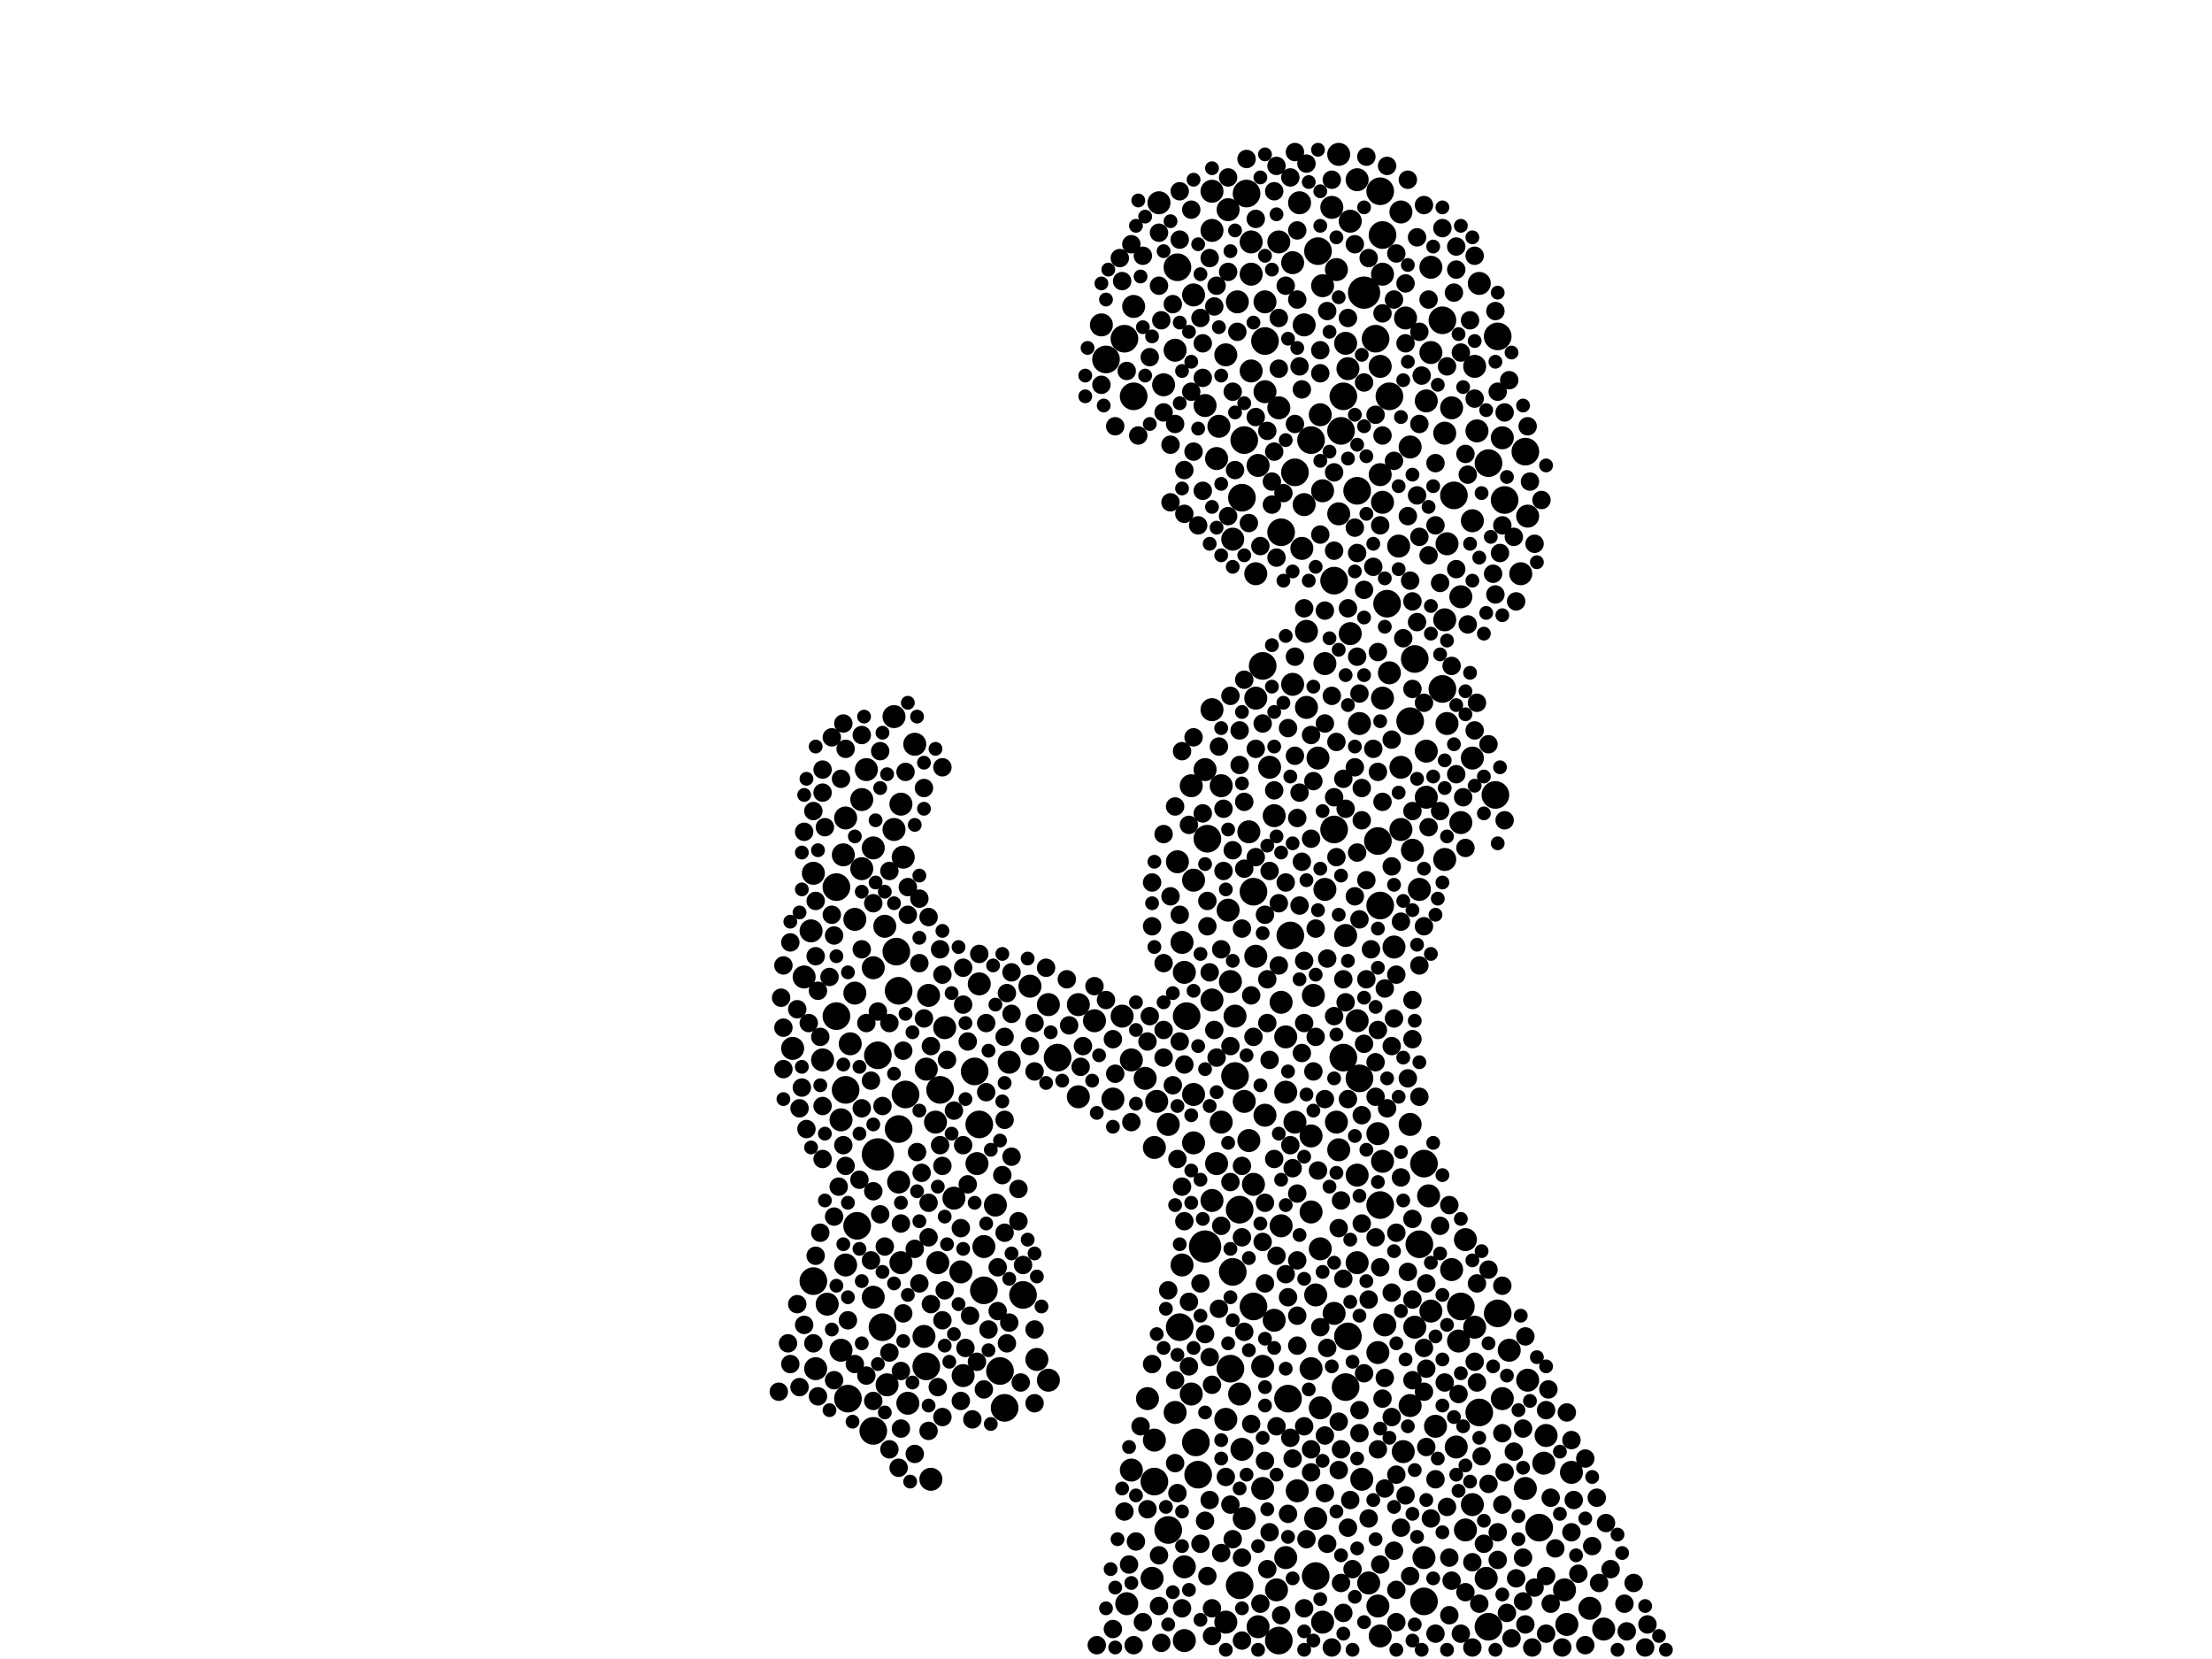 <?xml version="1.0" encoding="utf-8"?>
<svg xmlns="http://www.w3.org/2000/svg"
     xmlns:xlink="http://www.w3.org/1999/xlink" width="1920" height="1440" >

            <defs>
            <style type="text/css"><![CDATA[
circle {stroke: none;}
.c0 {fill: #000000;}
]]></style>
            </defs>
<rect x="0" y="0" width="1920" height="1440" fill="white"/>
<circle cx="762" cy="1002" r="14" class="c0"/>
<circle cx="1184" cy="254" r="14" class="c0"/>
<circle cx="1046" cy="1082" r="14" class="c0"/>
<circle cx="706" cy="1112" r="12" class="c0"/>
<circle cx="778" cy="826" r="12" class="c0"/>
<circle cx="1292" cy="402" r="12" class="c0"/>
<circle cx="1088" cy="774" r="12" class="c0"/>
<circle cx="1168" cy="1204" r="12" class="c0"/>
<circle cx="1030" cy="882" r="12" class="c0"/>
<circle cx="1076" cy="1050" r="12" class="c0"/>
<circle cx="1088" cy="1134" r="12" class="c0"/>
<circle cx="1236" cy="1390" r="12" class="c0"/>
<circle cx="758" cy="1242" r="12" class="c0"/>
<circle cx="1110" cy="1424" r="12" class="c0"/>
<circle cx="1262" cy="430" r="12" class="c0"/>
<circle cx="1164" cy="374" r="12" class="c0"/>
<circle cx="1118" cy="1214" r="12" class="c0"/>
<circle cx="1298" cy="690" r="12" class="c0"/>
<circle cx="1142" cy="1368" r="12" class="c0"/>
<circle cx="1120" cy="812" r="12" class="c0"/>
<circle cx="786" cy="950" r="12" class="c0"/>
<circle cx="1198" cy="1046" r="12" class="c0"/>
<circle cx="1040" cy="1280" r="12" class="c0"/>
<circle cx="1096" cy="578" r="12" class="c0"/>
<circle cx="976" cy="294" r="12" class="c0"/>
<circle cx="1166" cy="344" r="12" class="c0"/>
<circle cx="960" cy="312" r="12" class="c0"/>
<circle cx="1068" cy="1188" r="12" class="c0"/>
<circle cx="1144" cy="218" r="12" class="c0"/>
<circle cx="984" cy="344" r="12" class="c0"/>
<circle cx="1048" cy="728" r="12" class="c0"/>
<circle cx="726" cy="770" r="12" class="c0"/>
<circle cx="868" cy="1190" r="12" class="c0"/>
<circle cx="1324" cy="392" r="12" class="c0"/>
<circle cx="1098" cy="296" r="12" class="c0"/>
<circle cx="888" cy="1124" r="12" class="c0"/>
<circle cx="1292" cy="1412" r="12" class="c0"/>
<circle cx="1112" cy="462" r="12" class="c0"/>
<circle cx="850" cy="976" r="12" class="c0"/>
<circle cx="1158" cy="504" r="12" class="c0"/>
<circle cx="744" cy="1064" r="12" class="c0"/>
<circle cx="1198" cy="166" r="12" class="c0"/>
<circle cx="1076" cy="1376" r="12" class="c0"/>
<circle cx="1252" cy="598" r="12" class="c0"/>
<circle cx="1198" cy="786" r="12" class="c0"/>
<circle cx="1124" cy="410" r="12" class="c0"/>
<circle cx="780" cy="860" r="12" class="c0"/>
<circle cx="734" cy="946" r="12" class="c0"/>
<circle cx="1300" cy="1140" r="12" class="c0"/>
<circle cx="1022" cy="232" r="12" class="c0"/>
<circle cx="1196" cy="730" r="12" class="c0"/>
<circle cx="816" cy="946" r="12" class="c0"/>
<circle cx="846" cy="930" r="12" class="c0"/>
<circle cx="1284" cy="1226" r="12" class="c0"/>
<circle cx="1166" cy="918" r="12" class="c0"/>
<circle cx="736" cy="1214" r="12" class="c0"/>
<circle cx="1300" cy="292" r="12" class="c0"/>
<circle cx="1080" cy="382" r="12" class="c0"/>
<circle cx="1082" cy="168" r="12" class="c0"/>
<circle cx="766" cy="1152" r="12" class="c0"/>
<circle cx="1252" cy="278" r="12" class="c0"/>
<circle cx="872" cy="1222" r="12" class="c0"/>
<circle cx="1268" cy="1134" r="12" class="c0"/>
<circle cx="1180" cy="936" r="12" class="c0"/>
<circle cx="1200" cy="204" r="12" class="c0"/>
<circle cx="804" cy="1186" r="12" class="c0"/>
<circle cx="1178" cy="426" r="12" class="c0"/>
<circle cx="1224" cy="626" r="12" class="c0"/>
<circle cx="1336" cy="1326" r="12" class="c0"/>
<circle cx="1232" cy="1080" r="12" class="c0"/>
<circle cx="1014" cy="1328" r="12" class="c0"/>
<circle cx="1072" cy="934" r="12" class="c0"/>
<circle cx="1170" cy="1160" r="12" class="c0"/>
<circle cx="780" cy="980" r="12" class="c0"/>
<circle cx="1204" cy="524" r="12" class="c0"/>
<circle cx="1038" cy="1252" r="12" class="c0"/>
<circle cx="726" cy="882" r="12" class="c0"/>
<circle cx="1158" cy="720" r="12" class="c0"/>
<circle cx="1024" cy="1152" r="12" class="c0"/>
<circle cx="1138" cy="382" r="12" class="c0"/>
<circle cx="918" cy="918" r="12" class="c0"/>
<circle cx="1078" cy="432" r="12" class="c0"/>
<circle cx="762" cy="916" r="12" class="c0"/>
<circle cx="1306" cy="434" r="12" class="c0"/>
<circle cx="1002" cy="1286" r="12" class="c0"/>
<circle cx="854" cy="1120" r="12" class="c0"/>
<circle cx="1236" cy="1010" r="12" class="c0"/>
<circle cx="1070" cy="1104" r="12" class="c0"/>
<circle cx="1194" cy="294" r="12" class="c0"/>
<circle cx="1206" cy="344" r="12" class="c0"/>
<circle cx="1228" cy="572" r="12" class="c0"/>
<circle cx="1224" cy="1220" r="10" class="c0"/>
<circle cx="1272" cy="1328" r="10" class="c0"/>
<circle cx="1052" cy="616" r="10" class="c0"/>
<circle cx="804" cy="928" r="10" class="c0"/>
<circle cx="1326" cy="1198" r="10" class="c0"/>
<circle cx="1022" cy="748" r="10" class="c0"/>
<circle cx="1170" cy="320" r="10" class="c0"/>
<circle cx="936" cy="952" r="10" class="c0"/>
<circle cx="1172" cy="550" r="10" class="c0"/>
<circle cx="1066" cy="790" r="10" class="c0"/>
<circle cx="1254" cy="376" r="10" class="c0"/>
<circle cx="1122" cy="228" r="10" class="c0"/>
<circle cx="1072" cy="882" r="10" class="c0"/>
<circle cx="1014" cy="976" r="10" class="c0"/>
<circle cx="1070" cy="468" r="10" class="c0"/>
<circle cx="1066" cy="182" r="10" class="c0"/>
<circle cx="1178" cy="1020" r="10" class="c0"/>
<circle cx="748" cy="754" r="10" class="c0"/>
<circle cx="1064" cy="308" r="10" class="c0"/>
<circle cx="1098" cy="340" r="10" class="c0"/>
<circle cx="1246" cy="1238" r="10" class="c0"/>
<circle cx="1036" cy="256" r="10" class="c0"/>
<circle cx="1010" cy="334" r="10" class="c0"/>
<circle cx="974" cy="882" r="10" class="c0"/>
<circle cx="966" cy="954" r="10" class="c0"/>
<circle cx="1052" cy="200" r="10" class="c0"/>
<circle cx="1162" cy="998" r="10" class="c0"/>
<circle cx="1028" cy="1360" r="10" class="c0"/>
<circle cx="732" cy="742" r="10" class="c0"/>
<circle cx="730" cy="1172" r="10" class="c0"/>
<circle cx="698" cy="848" r="10" class="c0"/>
<circle cx="1134" cy="548" r="10" class="c0"/>
<circle cx="718" cy="1132" r="10" class="c0"/>
<circle cx="1080" cy="956" r="10" class="c0"/>
<circle cx="1028" cy="844" r="10" class="c0"/>
<circle cx="758" cy="840" r="10" class="c0"/>
<circle cx="1116" cy="900" r="10" class="c0"/>
<circle cx="1060" cy="974" r="10" class="c0"/>
<circle cx="1264" cy="1256" r="10" class="c0"/>
<circle cx="1260" cy="354" r="10" class="c0"/>
<circle cx="1238" cy="692" r="10" class="c0"/>
<circle cx="1364" cy="1278" r="10" class="c0"/>
<circle cx="1310" cy="1172" r="10" class="c0"/>
<circle cx="1122" cy="594" r="10" class="c0"/>
<circle cx="1278" cy="658" r="10" class="c0"/>
<circle cx="1092" cy="1412" r="10" class="c0"/>
<circle cx="1284" cy="246" r="10" class="c0"/>
<circle cx="1090" cy="606" r="10" class="c0"/>
<circle cx="1324" cy="1292" r="10" class="c0"/>
<circle cx="1132" cy="282" r="10" class="c0"/>
<circle cx="1036" cy="992" r="10" class="c0"/>
<circle cx="1086" cy="210" r="10" class="c0"/>
<circle cx="1052" cy="868" r="10" class="c0"/>
<circle cx="742" cy="798" r="10" class="c0"/>
<circle cx="1146" cy="1084" r="10" class="c0"/>
<circle cx="1342" cy="1246" r="10" class="c0"/>
<circle cx="1086" cy="322" r="10" class="c0"/>
<circle cx="1226" cy="738" r="10" class="c0"/>
<circle cx="1002" cy="996" r="10" class="c0"/>
<circle cx="1238" cy="652" r="10" class="c0"/>
<circle cx="1106" cy="708" r="10" class="c0"/>
<circle cx="1126" cy="1294" r="10" class="c0"/>
<circle cx="1092" cy="404" r="10" class="c0"/>
<circle cx="1134" cy="614" r="10" class="c0"/>
<circle cx="1160" cy="234" r="10" class="c0"/>
<circle cx="1198" cy="412" r="10" class="c0"/>
<circle cx="1060" cy="682" r="10" class="c0"/>
<circle cx="782" cy="1096" r="10" class="c0"/>
<circle cx="1106" cy="1146" r="10" class="c0"/>
<circle cx="770" cy="1202" r="10" class="c0"/>
<circle cx="1266" cy="1164" r="10" class="c0"/>
<circle cx="1116" cy="1352" r="10" class="c0"/>
<circle cx="1124" cy="974" r="10" class="c0"/>
<circle cx="1110" cy="210" r="10" class="c0"/>
<circle cx="1080" cy="1318" r="10" class="c0"/>
<circle cx="1006" cy="176" r="10" class="c0"/>
<circle cx="1256" cy="472" r="10" class="c0"/>
<circle cx="1254" cy="538" r="10" class="c0"/>
<circle cx="1178" cy="156" r="10" class="c0"/>
<circle cx="1272" cy="1076" r="10" class="c0"/>
<circle cx="1216" cy="720" r="10" class="c0"/>
<circle cx="714" cy="920" r="10" class="c0"/>
<circle cx="1146" cy="1222" r="10" class="c0"/>
<circle cx="1180" cy="628" r="10" class="c0"/>
<circle cx="1200" cy="238" r="10" class="c0"/>
<circle cx="1058" cy="370" r="10" class="c0"/>
<circle cx="734" cy="1098" r="10" class="c0"/>
<circle cx="1002" cy="1250" r="10" class="c0"/>
<circle cx="894" cy="856" r="10" class="c0"/>
<circle cx="1130" cy="476" r="10" class="c0"/>
<circle cx="1056" cy="1010" r="10" class="c0"/>
<circle cx="1392" cy="1414" r="10" class="c0"/>
<circle cx="1304" cy="1214" r="10" class="c0"/>
<circle cx="1232" cy="772" r="10" class="c0"/>
<circle cx="900" cy="1180" r="10" class="c0"/>
<circle cx="950" cy="886" r="10" class="c0"/>
<circle cx="1036" cy="764" r="10" class="c0"/>
<circle cx="996" cy="1214" r="10" class="c0"/>
<circle cx="1142" cy="1124" r="10" class="c0"/>
<circle cx="1096" cy="1186" r="10" class="c0"/>
<circle cx="1172" cy="192" r="10" class="c0"/>
<circle cx="1102" cy="666" r="10" class="c0"/>
<circle cx="1358" cy="1380" r="10" class="c0"/>
<circle cx="1196" cy="1174" r="10" class="c0"/>
<circle cx="956" cy="282" r="10" class="c0"/>
<circle cx="1268" cy="518" r="10" class="c0"/>
<circle cx="1090" cy="830" r="10" class="c0"/>
<circle cx="850" cy="854" r="10" class="c0"/>
<circle cx="1198" cy="1420" r="10" class="c0"/>
<circle cx="1168" cy="298" r="10" class="c0"/>
<circle cx="1098" cy="968" r="10" class="c0"/>
<circle cx="1182" cy="1284" r="10" class="c0"/>
<circle cx="1064" cy="1408" r="10" class="c0"/>
<circle cx="1260" cy="1102" r="10" class="c0"/>
<circle cx="1218" cy="1260" r="10" class="c0"/>
<circle cx="994" cy="936" r="10" class="c0"/>
<circle cx="1160" cy="974" r="10" class="c0"/>
<circle cx="1200" cy="436" r="10" class="c0"/>
<circle cx="738" cy="906" r="10" class="c0"/>
<circle cx="1242" cy="306" r="10" class="c0"/>
<circle cx="1242" cy="1138" r="10" class="c0"/>
<circle cx="1200" cy="606" r="10" class="c0"/>
<circle cx="982" cy="920" r="10" class="c0"/>
<circle cx="1098" cy="262" r="10" class="c0"/>
<circle cx="1138" cy="1052" r="10" class="c0"/>
<circle cx="1034" cy="1210" r="10" class="c0"/>
<circle cx="776" cy="720" r="10" class="c0"/>
<circle cx="758" cy="736" r="10" class="c0"/>
<circle cx="704" cy="808" r="10" class="c0"/>
<circle cx="876" cy="922" r="10" class="c0"/>
<circle cx="1074" cy="262" r="10" class="c0"/>
<circle cx="1326" cy="448" r="10" class="c0"/>
<circle cx="984" cy="266" r="10" class="c0"/>
<circle cx="1086" cy="238" r="10" class="c0"/>
<circle cx="1020" cy="1226" r="10" class="c0"/>
<circle cx="742" cy="862" r="10" class="c0"/>
<circle cx="1020" cy="304" r="10" class="c0"/>
<circle cx="1268" cy="714" r="10" class="c0"/>
<circle cx="1128" cy="176" r="10" class="c0"/>
<circle cx="1112" cy="870" r="10" class="c0"/>
<circle cx="1000" cy="1370" r="10" class="c0"/>
<circle cx="1304" cy="380" r="10" class="c0"/>
<circle cx="730" cy="972" r="10" class="c0"/>
<circle cx="1210" cy="822" r="10" class="c0"/>
<circle cx="982" cy="1276" r="10" class="c0"/>
<circle cx="752" cy="668" r="10" class="c0"/>
<circle cx="1224" cy="976" r="10" class="c0"/>
<circle cx="1138" cy="986" r="10" class="c0"/>
<circle cx="1142" cy="1318" r="10" class="c0"/>
<circle cx="1046" cy="352" r="10" class="c0"/>
<circle cx="1202" cy="1150" r="10" class="c0"/>
<circle cx="864" cy="1046" r="10" class="c0"/>
<circle cx="1052" cy="1042" r="10" class="c0"/>
<circle cx="1168" cy="812" r="10" class="c0"/>
<circle cx="1096" cy="1292" r="10" class="c0"/>
<circle cx="784" cy="744" r="10" class="c0"/>
<circle cx="734" cy="710" r="10" class="c0"/>
<circle cx="1340" cy="1270" r="10" class="c0"/>
<circle cx="1178" cy="1096" r="10" class="c0"/>
<circle cx="1360" cy="1410" r="10" class="c0"/>
<circle cx="1028" cy="1424" r="10" class="c0"/>
<circle cx="1242" cy="232" r="10" class="c0"/>
<circle cx="978" cy="1392" r="10" class="c0"/>
<circle cx="936" cy="872" r="10" class="c0"/>
<circle cx="1132" cy="438" r="10" class="c0"/>
<circle cx="1148" cy="1408" r="10" class="c0"/>
<circle cx="1052" cy="166" r="10" class="c0"/>
<circle cx="1150" cy="576" r="10" class="c0"/>
<circle cx="1140" cy="864" r="10" class="c0"/>
<circle cx="1206" cy="584" r="10" class="c0"/>
<circle cx="836" cy="1194" r="10" class="c0"/>
<circle cx="1228" cy="1152" r="10" class="c0"/>
<circle cx="802" cy="1160" r="10" class="c0"/>
<circle cx="1036" cy="950" r="10" class="c0"/>
<circle cx="1196" cy="984" r="10" class="c0"/>
<circle cx="1162" cy="446" r="10" class="c0"/>
<circle cx="1076" cy="1210" r="10" class="c0"/>
<circle cx="1108" cy="1380" r="10" class="c0"/>
<circle cx="828" cy="1040" r="10" class="c0"/>
<circle cx="1278" cy="1306" r="10" class="c0"/>
<circle cx="768" cy="804" r="10" class="c0"/>
<circle cx="1320" cy="498" r="10" class="c0"/>
<circle cx="1150" cy="772" r="10" class="c0"/>
<circle cx="1178" cy="886" r="10" class="c0"/>
<circle cx="910" cy="872" r="10" class="c0"/>
<circle cx="1290" cy="1370" r="10" class="c0"/>
<circle cx="812" cy="974" r="10" class="c0"/>
<circle cx="1280" cy="1152" r="10" class="c0"/>
<circle cx="1064" cy="1232" r="10" class="c0"/>
<circle cx="1256" cy="628" r="10" class="c0"/>
<circle cx="1068" cy="852" r="10" class="c0"/>
<circle cx="1148" cy="426" r="10" class="c0"/>
<circle cx="780" cy="1026" r="10" class="c0"/>
<circle cx="1198" cy="318" r="10" class="c0"/>
<circle cx="776" cy="622" r="10" class="c0"/>
<circle cx="1088" cy="1028" r="10" class="c0"/>
<circle cx="1216" cy="184" r="10" class="c0"/>
<circle cx="848" cy="1010" r="10" class="c0"/>
<circle cx="1380" cy="1396" r="10" class="c0"/>
<circle cx="1026" cy="818" r="10" class="c0"/>
<circle cx="1084" cy="990" r="10" class="c0"/>
<circle cx="1110" cy="354" r="10" class="c0"/>
<circle cx="910" cy="1198" r="10" class="c0"/>
<circle cx="1188" cy="1374" r="10" class="c0"/>
<circle cx="820" cy="892" r="10" class="c0"/>
<circle cx="1254" cy="746" r="10" class="c0"/>
<circle cx="1282" cy="374" r="10" class="c0"/>
<circle cx="708" cy="1188" r="10" class="c0"/>
<circle cx="806" cy="864" r="10" class="c0"/>
<circle cx="1156" cy="180" r="10" class="c0"/>
<circle cx="1112" cy="1064" r="10" class="c0"/>
<circle cx="1138" cy="1188" r="10" class="c0"/>
<circle cx="748" cy="694" r="10" class="c0"/>
<circle cx="758" cy="1126" r="10" class="c0"/>
<circle cx="1144" cy="658" r="10" class="c0"/>
<circle cx="1084" cy="722" r="10" class="c0"/>
<circle cx="706" cy="758" r="10" class="c0"/>
<circle cx="1158" cy="1140" r="10" class="c0"/>
<circle cx="1162" cy="134" r="10" class="c0"/>
<circle cx="1116" cy="948" r="10" class="c0"/>
<circle cx="782" cy="698" r="10" class="c0"/>
<circle cx="1240" cy="1038" r="10" class="c0"/>
<circle cx="1004" cy="956" r="10" class="c0"/>
<circle cx="1224" cy="388" r="10" class="c0"/>
<circle cx="1078" cy="1258" r="10" class="c0"/>
<circle cx="834" cy="1104" r="10" class="c0"/>
<circle cx="1148" cy="248" r="10" class="c0"/>
<circle cx="1214" cy="474" r="10" class="c0"/>
<circle cx="854" cy="1082" r="10" class="c0"/>
<circle cx="794" cy="646" r="10" class="c0"/>
<circle cx="1200" cy="1008" r="10" class="c0"/>
<circle cx="1280" cy="318" r="10" class="c0"/>
<circle cx="1026" cy="1098" r="10" class="c0"/>
<circle cx="1034" cy="682" r="10" class="c0"/>
<circle cx="1278" cy="452" r="10" class="c0"/>
<circle cx="1238" cy="348" r="10" class="c0"/>
<circle cx="1056" cy="398" r="10" class="c0"/>
<circle cx="1216" cy="666" r="10" class="c0"/>
<circle cx="1046" cy="668" r="10" class="c0"/>
<circle cx="1220" cy="276" r="10" class="c0"/>
<circle cx="1196" cy="1394" r="10" class="c0"/>
<circle cx="1236" cy="1352" r="10" class="c0"/>
<circle cx="814" cy="1096" r="10" class="c0"/>
<circle cx="1146" cy="360" r="10" class="c0"/>
<circle cx="688" cy="910" r="10" class="c0"/>
<circle cx="808" cy="1284" r="10" class="c0"/>
<circle cx="788" cy="1218" r="10" class="c0"/>
<circle cx="1090" cy="498" r="10" class="c0"/>
<circle cx="1076" cy="634" r="8" class="c0"/>
<circle cx="1212" cy="1280" r="8" class="c0"/>
<circle cx="1182" cy="712" r="8" class="c0"/>
<circle cx="758" cy="784" r="8" class="c0"/>
<circle cx="1398" cy="1362" r="8" class="c0"/>
<circle cx="1126" cy="1036" r="8" class="c0"/>
<circle cx="1176" cy="458" r="8" class="c0"/>
<circle cx="782" cy="1062" r="8" class="c0"/>
<circle cx="1138" cy="638" r="8" class="c0"/>
<circle cx="722" cy="640" r="8" class="c0"/>
<circle cx="1042" cy="1340" r="8" class="c0"/>
<circle cx="1132" cy="1238" r="8" class="c0"/>
<circle cx="752" cy="888" r="8" class="c0"/>
<circle cx="1382" cy="1342" r="8" class="c0"/>
<circle cx="1240" cy="482" r="8" class="c0"/>
<circle cx="1204" cy="962" r="8" class="c0"/>
<circle cx="1032" cy="1130" r="8" class="c0"/>
<circle cx="1078" cy="1352" r="8" class="c0"/>
<circle cx="982" cy="212" r="8" class="c0"/>
<circle cx="828" cy="964" r="8" class="c0"/>
<circle cx="1140" cy="930" r="8" class="c0"/>
<circle cx="1032" cy="716" r="8" class="c0"/>
<circle cx="1010" cy="894" r="8" class="c0"/>
<circle cx="1138" cy="1258" r="8" class="c0"/>
<circle cx="1262" cy="254" r="8" class="c0"/>
<circle cx="1096" cy="1078" r="8" class="c0"/>
<circle cx="1130" cy="748" r="8" class="c0"/>
<circle cx="1188" cy="1318" r="8" class="c0"/>
<circle cx="1272" cy="1382" r="8" class="c0"/>
<circle cx="1264" cy="214" r="8" class="c0"/>
<circle cx="1134" cy="142" r="8" class="c0"/>
<circle cx="1020" cy="1198" r="8" class="c0"/>
<circle cx="874" cy="1166" r="8" class="c0"/>
<circle cx="1144" cy="1016" r="8" class="c0"/>
<circle cx="986" cy="1338" r="8" class="c0"/>
<circle cx="1164" cy="1258" r="8" class="c0"/>
<circle cx="728" cy="1030" r="8" class="c0"/>
<circle cx="834" cy="1066" r="8" class="c0"/>
<circle cx="976" cy="1312" r="8" class="c0"/>
<circle cx="702" cy="888" r="8" class="c0"/>
<circle cx="1338" cy="434" r="8" class="c0"/>
<circle cx="1056" cy="918" r="8" class="c0"/>
<circle cx="878" cy="880" r="8" class="c0"/>
<circle cx="780" cy="1274" r="8" class="c0"/>
<circle cx="1164" cy="1042" r="8" class="c0"/>
<circle cx="1386" cy="1300" r="8" class="c0"/>
<circle cx="720" cy="848" r="8" class="c0"/>
<circle cx="1202" cy="1292" r="8" class="c0"/>
<circle cx="1142" cy="900" r="8" class="c0"/>
<circle cx="1202" cy="858" r="8" class="c0"/>
<circle cx="806" cy="1044" r="8" class="c0"/>
<circle cx="1304" cy="1244" r="8" class="c0"/>
<circle cx="1080" cy="696" r="8" class="c0"/>
<circle cx="1300" cy="340" r="8" class="c0"/>
<circle cx="1236" cy="178" r="8" class="c0"/>
<circle cx="1104" cy="438" r="8" class="c0"/>
<circle cx="1026" cy="1030" r="8" class="c0"/>
<circle cx="1322" cy="1352" r="8" class="c0"/>
<circle cx="758" cy="1034" r="8" class="c0"/>
<circle cx="1254" cy="1200" r="8" class="c0"/>
<circle cx="706" cy="1166" r="8" class="c0"/>
<circle cx="1044" cy="426" r="8" class="c0"/>
<circle cx="1174" cy="1362" r="8" class="c0"/>
<circle cx="816" cy="824" r="8" class="c0"/>
<circle cx="1088" cy="900" r="8" class="c0"/>
<circle cx="1046" cy="1158" r="8" class="c0"/>
<circle cx="1016" cy="436" r="8" class="c0"/>
<circle cx="1106" cy="686" r="8" class="c0"/>
<circle cx="1124" cy="656" r="8" class="c0"/>
<circle cx="806" cy="1074" r="8" class="c0"/>
<circle cx="1236" cy="804" r="8" class="c0"/>
<circle cx="982" cy="974" r="8" class="c0"/>
<circle cx="1130" cy="914" r="8" class="c0"/>
<circle cx="842" cy="1142" r="8" class="c0"/>
<circle cx="1282" cy="610" r="8" class="c0"/>
<circle cx="1220" cy="246" r="8" class="c0"/>
<circle cx="1126" cy="1094" r="8" class="c0"/>
<circle cx="1322" cy="1390" r="8" class="c0"/>
<circle cx="818" cy="1012" r="8" class="c0"/>
<circle cx="1246" cy="1418" r="8" class="c0"/>
<circle cx="1112" cy="1402" r="8" class="c0"/>
<circle cx="1250" cy="1064" r="8" class="c0"/>
<circle cx="1100" cy="850" r="8" class="c0"/>
<circle cx="838" cy="1170" r="8" class="c0"/>
<circle cx="1246" cy="1284" r="8" class="c0"/>
<circle cx="1222" cy="1104" r="8" class="c0"/>
<circle cx="1230" cy="540" r="8" class="c0"/>
<circle cx="708" cy="782" r="8" class="c0"/>
<circle cx="1020" cy="368" r="8" class="c0"/>
<circle cx="1178" cy="480" r="8" class="c0"/>
<circle cx="836" cy="840" r="8" class="c0"/>
<circle cx="1194" cy="360" r="8" class="c0"/>
<circle cx="1246" cy="402" r="8" class="c0"/>
<circle cx="1098" cy="1044" r="8" class="c0"/>
<circle cx="1180" cy="1224" r="8" class="c0"/>
<circle cx="1222" cy="936" r="8" class="c0"/>
<circle cx="1122" cy="1266" r="8" class="c0"/>
<circle cx="1226" cy="598" r="8" class="c0"/>
<circle cx="1202" cy="1196" r="8" class="c0"/>
<circle cx="1140" cy="678" r="8" class="c0"/>
<circle cx="786" cy="670" r="8" class="c0"/>
<circle cx="724" cy="1056" r="8" class="c0"/>
<circle cx="818" cy="1146" r="8" class="c0"/>
<circle cx="1158" cy="692" r="8" class="c0"/>
<circle cx="714" cy="960" r="8" class="c0"/>
<circle cx="878" cy="844" r="8" class="c0"/>
<circle cx="686" cy="1184" r="8" class="c0"/>
<circle cx="1176" cy="666" r="8" class="c0"/>
<circle cx="1098" cy="794" r="8" class="c0"/>
<circle cx="696" cy="944" r="8" class="c0"/>
<circle cx="1138" cy="728" r="8" class="c0"/>
<circle cx="988" cy="378" r="8" class="c0"/>
<circle cx="1246" cy="456" r="8" class="c0"/>
<circle cx="844" cy="1232" r="8" class="c0"/>
<circle cx="1044" cy="298" r="8" class="c0"/>
<circle cx="734" cy="1012" r="8" class="c0"/>
<circle cx="802" cy="684" r="8" class="c0"/>
<circle cx="1152" cy="1340" r="8" class="c0"/>
<circle cx="1430" cy="1410" r="8" class="c0"/>
<circle cx="1152" cy="270" r="8" class="c0"/>
<circle cx="1128" cy="318" r="8" class="c0"/>
<circle cx="874" cy="862" r="8" class="c0"/>
<circle cx="768" cy="1082" r="8" class="c0"/>
<circle cx="1216" cy="800" r="8" class="c0"/>
<circle cx="1180" cy="1244" r="8" class="c0"/>
<circle cx="1184" cy="1192" r="8" class="c0"/>
<circle cx="1168" cy="870" r="8" class="c0"/>
<circle cx="1106" cy="1006" r="8" class="c0"/>
<circle cx="1264" cy="234" r="8" class="c0"/>
<circle cx="1156" cy="604" r="8" class="c0"/>
<circle cx="1142" cy="806" r="8" class="c0"/>
<circle cx="1210" cy="1346" r="8" class="c0"/>
<circle cx="1058" cy="648" r="8" class="c0"/>
<circle cx="1170" cy="1326" r="8" class="c0"/>
<circle cx="898" cy="1154" r="8" class="c0"/>
<circle cx="1166" cy="850" r="8" class="c0"/>
<circle cx="1034" cy="182" r="8" class="c0"/>
<circle cx="1350" cy="1344" r="8" class="c0"/>
<circle cx="866" cy="1138" r="8" class="c0"/>
<circle cx="1208" cy="908" r="8" class="c0"/>
<circle cx="1016" cy="386" r="8" class="c0"/>
<circle cx="1280" cy="1182" r="8" class="c0"/>
<circle cx="1046" cy="1320" r="8" class="c0"/>
<circle cx="802" cy="884" r="8" class="c0"/>
<circle cx="856" cy="888" r="8" class="c0"/>
<circle cx="708" cy="830" r="8" class="c0"/>
<circle cx="998" cy="310" r="8" class="c0"/>
<circle cx="1078" cy="1074" r="8" class="c0"/>
<circle cx="1226" cy="522" r="8" class="c0"/>
<circle cx="974" cy="244" r="8" class="c0"/>
<circle cx="1216" cy="1326" r="8" class="c0"/>
<circle cx="692" cy="1132" r="8" class="c0"/>
<circle cx="796" cy="1000" r="8" class="c0"/>
<circle cx="1096" cy="628" r="8" class="c0"/>
<circle cx="1268" cy="1418" r="8" class="c0"/>
<circle cx="1098" cy="1114" r="8" class="c0"/>
<circle cx="966" cy="1414" r="8" class="c0"/>
<circle cx="1230" cy="430" r="8" class="c0"/>
<circle cx="1024" cy="794" r="8" class="c0"/>
<circle cx="678" cy="866" r="8" class="c0"/>
<circle cx="1162" cy="1234" r="8" class="c0"/>
<circle cx="1146" cy="324" r="8" class="c0"/>
<circle cx="1198" cy="1100" r="8" class="c0"/>
<circle cx="1000" cy="766" r="8" class="c0"/>
<circle cx="1194" cy="1074" r="8" class="c0"/>
<circle cx="798" cy="836" r="8" class="c0"/>
<circle cx="712" cy="1070" r="8" class="c0"/>
<circle cx="1236" cy="1170" r="8" class="c0"/>
<circle cx="1212" cy="846" r="8" class="c0"/>
<circle cx="1418" cy="1374" r="8" class="c0"/>
<circle cx="1008" cy="278" r="8" class="c0"/>
<circle cx="1062" cy="756" r="8" class="c0"/>
<circle cx="1210" cy="884" r="8" class="c0"/>
<circle cx="1102" cy="756" r="8" class="c0"/>
<circle cx="1028" cy="924" r="8" class="c0"/>
<circle cx="1196" cy="1258" r="8" class="c0"/>
<circle cx="1238" cy="1114" r="8" class="c0"/>
<circle cx="940" cy="908" r="8" class="c0"/>
<circle cx="1024" cy="208" r="8" class="c0"/>
<circle cx="1166" cy="1110" r="8" class="c0"/>
<circle cx="772" cy="756" r="8" class="c0"/>
<circle cx="748" cy="824" r="8" class="c0"/>
<circle cx="1226" cy="1058" r="8" class="c0"/>
<circle cx="1152" cy="832" r="8" class="c0"/>
<circle cx="1006" cy="248" r="8" class="c0"/>
<circle cx="782" cy="1240" r="8" class="c0"/>
<circle cx="878" cy="1004" r="8" class="c0"/>
<circle cx="1292" cy="1288" r="8" class="c0"/>
<circle cx="1288" cy="1340" r="8" class="c0"/>
<circle cx="1230" cy="206" r="8" class="c0"/>
<circle cx="1428" cy="1430" r="8" class="c0"/>
<circle cx="1106" cy="392" r="8" class="c0"/>
<circle cx="1110" cy="320" r="8" class="c0"/>
<circle cx="814" cy="1204" r="8" class="c0"/>
<circle cx="818" cy="666" r="8" class="c0"/>
<circle cx="752" cy="1194" r="8" class="c0"/>
<circle cx="1242" cy="1318" r="8" class="c0"/>
<circle cx="1070" cy="738" r="8" class="c0"/>
<circle cx="1302" cy="480" r="8" class="c0"/>
<circle cx="1050" cy="844" r="8" class="c0"/>
<circle cx="1132" cy="1396" r="8" class="c0"/>
<circle cx="1258" cy="1352" r="8" class="c0"/>
<circle cx="1024" cy="904" r="8" class="c0"/>
<circle cx="1106" cy="166" r="8" class="c0"/>
<circle cx="686" cy="818" r="8" class="c0"/>
<circle cx="894" cy="908" r="8" class="c0"/>
<circle cx="1156" cy="1430" r="8" class="c0"/>
<circle cx="1194" cy="952" r="8" class="c0"/>
<circle cx="1200" cy="378" r="8" class="c0"/>
<circle cx="1188" cy="1128" r="8" class="c0"/>
<circle cx="908" cy="840" r="8" class="c0"/>
<circle cx="766" cy="960" r="8" class="c0"/>
<circle cx="1032" cy="1186" r="8" class="c0"/>
<circle cx="1182" cy="1062" r="8" class="c0"/>
<circle cx="714" cy="668" r="8" class="c0"/>
<circle cx="1232" cy="952" r="8" class="c0"/>
<circle cx="1118" cy="632" r="8" class="c0"/>
<circle cx="1126" cy="1142" r="8" class="c0"/>
<circle cx="748" cy="962" r="8" class="c0"/>
<circle cx="806" cy="796" r="8" class="c0"/>
<circle cx="1108" cy="1238" r="8" class="c0"/>
<circle cx="1000" cy="804" r="8" class="c0"/>
<circle cx="938" cy="926" r="8" class="c0"/>
<circle cx="836" cy="872" r="8" class="c0"/>
<circle cx="872" cy="1070" r="8" class="c0"/>
<circle cx="1190" cy="824" r="8" class="c0"/>
<circle cx="1158" cy="410" r="8" class="c0"/>
<circle cx="848" cy="1182" r="8" class="c0"/>
<circle cx="1090" cy="190" r="8" class="c0"/>
<circle cx="698" cy="1150" r="8" class="c0"/>
<circle cx="1006" cy="1350" r="8" class="c0"/>
<circle cx="1078" cy="1424" r="8" class="c0"/>
<circle cx="1256" cy="1308" r="8" class="c0"/>
<circle cx="1118" cy="1314" r="8" class="c0"/>
<circle cx="1126" cy="710" r="8" class="c0"/>
<circle cx="1250" cy="704" r="8" class="c0"/>
<circle cx="1056" cy="248" r="8" class="c0"/>
<circle cx="1086" cy="1236" r="8" class="c0"/>
<circle cx="1312" cy="1422" r="8" class="c0"/>
<circle cx="1264" cy="494" r="8" class="c0"/>
<circle cx="1170" cy="528" r="8" class="c0"/>
<circle cx="788" cy="770" r="8" class="c0"/>
<circle cx="784" cy="912" r="8" class="c0"/>
<circle cx="1364" cy="1250" r="8" class="c0"/>
<circle cx="1298" cy="516" r="8" class="c0"/>
<circle cx="1216" cy="1022" r="8" class="c0"/>
<circle cx="1330" cy="1430" r="8" class="c0"/>
<circle cx="798" cy="1114" r="8" class="c0"/>
<circle cx="1192" cy="492" r="8" class="c0"/>
<circle cx="1086" cy="864" r="8" class="c0"/>
<circle cx="806" cy="1242" r="8" class="c0"/>
<circle cx="1240" cy="718" r="8" class="c0"/>
<circle cx="1220" cy="298" r="8" class="c0"/>
<circle cx="736" cy="1146" r="8" class="c0"/>
<circle cx="1036" cy="640" r="8" class="c0"/>
<circle cx="1162" cy="1066" r="8" class="c0"/>
<circle cx="1052" cy="1420" r="8" class="c0"/>
<circle cx="1180" cy="602" r="8" class="c0"/>
<circle cx="1306" cy="1278" r="8" class="c0"/>
<circle cx="1018" cy="264" r="8" class="c0"/>
<circle cx="1186" cy="764" r="8" class="c0"/>
<circle cx="1260" cy="578" r="8" class="c0"/>
<circle cx="1332" cy="472" r="8" class="c0"/>
<circle cx="1066" cy="448" r="8" class="c0"/>
<circle cx="1240" cy="260" r="8" class="c0"/>
<circle cx="784" cy="1140" r="8" class="c0"/>
<circle cx="1200" cy="272" r="8" class="c0"/>
<circle cx="1276" cy="278" r="8" class="c0"/>
<circle cx="1044" cy="328" r="8" class="c0"/>
<circle cx="1232" cy="368" r="8" class="c0"/>
<circle cx="724" cy="812" r="8" class="c0"/>
<circle cx="1160" cy="644" r="8" class="c0"/>
<circle cx="1322" cy="1240" r="8" class="c0"/>
<circle cx="1114" cy="428" r="8" class="c0"/>
<circle cx="742" cy="1184" r="8" class="c0"/>
<circle cx="1218" cy="554" r="8" class="c0"/>
<circle cx="1008" cy="1426" r="8" class="c0"/>
<circle cx="748" cy="638" r="8" class="c0"/>
<circle cx="676" cy="1208" r="8" class="c0"/>
<circle cx="1098" cy="1268" r="8" class="c0"/>
<circle cx="1342" cy="1418" r="8" class="c0"/>
<circle cx="710" cy="1212" r="8" class="c0"/>
<circle cx="1058" cy="1136" r="8" class="c0"/>
<circle cx="1332" cy="1378" r="8" class="c0"/>
<circle cx="1124" cy="132" r="8" class="c0"/>
<circle cx="1146" cy="1152" r="8" class="c0"/>
<circle cx="1000" cy="1184" r="8" class="c0"/>
<circle cx="1310" cy="330" r="8" class="c0"/>
<circle cx="1026" cy="1396" r="8" class="c0"/>
<circle cx="1278" cy="1356" r="8" class="c0"/>
<circle cx="1292" cy="1102" r="8" class="c0"/>
<circle cx="1074" cy="288" r="8" class="c0"/>
<circle cx="1080" cy="1156" r="8" class="c0"/>
<circle cx="1366" cy="1302" r="8" class="c0"/>
<circle cx="1250" cy="506" r="8" class="c0"/>
<circle cx="1356" cy="1430" r="8" class="c0"/>
<circle cx="1014" cy="1120" r="8" class="c0"/>
<circle cx="1006" cy="202" r="8" class="c0"/>
<circle cx="1102" cy="920" r="8" class="c0"/>
<circle cx="1028" cy="1060" r="8" class="c0"/>
<circle cx="1364" cy="1330" r="8" class="c0"/>
<circle cx="788" cy="794" r="8" class="c0"/>
<circle cx="1264" cy="672" r="8" class="c0"/>
<circle cx="1296" cy="498" r="8" class="c0"/>
<circle cx="1066" cy="154" r="8" class="c0"/>
<circle cx="1070" cy="340" r="8" class="c0"/>
<circle cx="1082" cy="138" r="8" class="c0"/>
<circle cx="992" cy="1408" r="8" class="c0"/>
<circle cx="1070" cy="1336" r="8" class="c0"/>
<circle cx="1132" cy="834" r="8" class="c0"/>
<circle cx="1036" cy="392" r="8" class="c0"/>
<circle cx="714" cy="1006" r="8" class="c0"/>
<circle cx="1158" cy="882" r="8" class="c0"/>
<circle cx="1168" cy="702" r="8" class="c0"/>
<circle cx="1042" cy="1114" r="8" class="c0"/>
<circle cx="1050" cy="1302" r="8" class="c0"/>
<circle cx="1220" cy="1298" r="8" class="c0"/>
<circle cx="1128" cy="786" r="8" class="c0"/>
<circle cx="722" cy="794" r="8" class="c0"/>
<circle cx="1346" cy="1300" r="8" class="c0"/>
<circle cx="1308" cy="1400" r="8" class="c0"/>
<circle cx="1110" cy="784" r="8" class="c0"/>
<circle cx="1094" cy="474" r="8" class="c0"/>
<circle cx="1232" cy="838" r="8" class="c0"/>
<circle cx="1108" cy="484" r="8" class="c0"/>
<circle cx="1078" cy="806" r="8" class="c0"/>
<circle cx="1186" cy="850" r="8" class="c0"/>
<circle cx="1054" cy="894" r="8" class="c0"/>
<circle cx="1146" cy="464" r="8" class="c0"/>
<circle cx="960" cy="868" r="8" class="c0"/>
<circle cx="1128" cy="688" r="8" class="c0"/>
<circle cx="716" cy="718" r="8" class="c0"/>
<circle cx="968" cy="932" r="8" class="c0"/>
<circle cx="714" cy="688" r="8" class="c0"/>
<circle cx="1164" cy="1374" r="8" class="c0"/>
<circle cx="1110" cy="276" r="8" class="c0"/>
<circle cx="1158" cy="478" r="8" class="c0"/>
<circle cx="1022" cy="1296" r="8" class="c0"/>
<circle cx="858" cy="1154" r="8" class="c0"/>
<circle cx="866" cy="1100" r="8" class="c0"/>
<circle cx="1208" cy="1122" r="8" class="c0"/>
<circle cx="834" cy="1216" r="8" class="c0"/>
<circle cx="1048" cy="782" r="8" class="c0"/>
<circle cx="1234" cy="326" r="8" class="c0"/>
<circle cx="1118" cy="1126" r="8" class="c0"/>
<circle cx="1182" cy="968" r="8" class="c0"/>
<circle cx="1160" cy="744" r="8" class="c0"/>
<circle cx="1126" cy="200" r="8" class="c0"/>
<circle cx="1324" cy="1410" r="8" class="c0"/>
<circle cx="1196" cy="670" r="8" class="c0"/>
<circle cx="1120" cy="154" r="8" class="c0"/>
<circle cx="1270" cy="692" r="8" class="c0"/>
<circle cx="708" cy="1090" r="8" class="c0"/>
<circle cx="1042" cy="276" r="8" class="c0"/>
<circle cx="1222" cy="156" r="8" class="c0"/>
<circle cx="1306" cy="712" r="8" class="c0"/>
<circle cx="756" cy="1094" r="8" class="c0"/>
<circle cx="1342" cy="1224" r="8" class="c0"/>
<circle cx="1066" cy="236" r="8" class="c0"/>
<circle cx="1226" cy="902" r="8" class="c0"/>
<circle cx="850" cy="828" r="8" class="c0"/>
<circle cx="782" cy="1190" r="8" class="c0"/>
<circle cx="1280" cy="634" r="8" class="c0"/>
<circle cx="1238" cy="1256" r="8" class="c0"/>
<circle cx="1258" cy="1046" r="8" class="c0"/>
<circle cx="764" cy="652" r="8" class="c0"/>
<circle cx="1010" cy="358" r="8" class="c0"/>
<circle cx="1232" cy="466" r="8" class="c0"/>
<circle cx="1342" cy="1368" r="8" class="c0"/>
<circle cx="1212" cy="220" r="8" class="c0"/>
<circle cx="1376" cy="1266" r="8" class="c0"/>
<circle cx="1054" cy="266" r="8" class="c0"/>
<circle cx="794" cy="1084" r="8" class="c0"/>
<circle cx="870" cy="1020" r="8" class="c0"/>
<circle cx="1048" cy="804" r="8" class="c0"/>
<circle cx="1224" cy="504" r="8" class="c0"/>
<circle cx="1010" cy="836" r="8" class="c0"/>
<circle cx="1122" cy="1014" r="8" class="c0"/>
<circle cx="1256" cy="318" r="8" class="c0"/>
<circle cx="1172" cy="1302" r="8" class="c0"/>
<circle cx="1100" cy="374" r="8" class="c0"/>
<circle cx="1410" cy="1392" r="8" class="c0"/>
<circle cx="1274" cy="542" r="8" class="c0"/>
<circle cx="898" cy="888" r="8" class="c0"/>
<circle cx="1280" cy="346" r="8" class="c0"/>
<circle cx="968" cy="370" r="8" class="c0"/>
<circle cx="1068" cy="1026" r="8" class="c0"/>
<circle cx="1028" cy="408" r="8" class="c0"/>
<circle cx="996" cy="1310" r="8" class="c0"/>
<circle cx="1300" cy="1330" r="8" class="c0"/>
<circle cx="1126" cy="1168" r="8" class="c0"/>
<circle cx="992" cy="222" r="8" class="c0"/>
<circle cx="1306" cy="358" r="8" class="c0"/>
<circle cx="966" cy="902" r="8" class="c0"/>
<circle cx="758" cy="1216" r="8" class="c0"/>
<circle cx="1084" cy="454" r="8" class="c0"/>
<circle cx="700" cy="980" r="8" class="c0"/>
<circle cx="840" cy="904" r="8" class="c0"/>
<circle cx="1180" cy="798" r="8" class="c0"/>
<circle cx="1178" cy="570" r="8" class="c0"/>
<circle cx="1236" cy="1208" r="8" class="c0"/>
<circle cx="1252" cy="198" r="8" class="c0"/>
<circle cx="1224" cy="1368" r="8" class="c0"/>
<circle cx="1170" cy="276" r="8" class="c0"/>
<circle cx="1200" cy="696" r="8" class="c0"/>
<circle cx="800" cy="1018" r="8" class="c0"/>
<circle cx="888" cy="1098" r="8" class="c0"/>
<circle cx="1076" cy="664" r="8" class="c0"/>
<circle cx="1138" cy="1278" r="8" class="c0"/>
<circle cx="884" cy="1060" r="8" class="c0"/>
<circle cx="1060" cy="824" r="8" class="c0"/>
<circle cx="1068" cy="1306" r="8" class="c0"/>
<circle cx="1196" cy="566" r="8" class="c0"/>
<circle cx="1212" cy="1380" r="8" class="c0"/>
<circle cx="1050" cy="224" r="8" class="c0"/>
<circle cx="680" cy="892" r="8" class="c0"/>
<circle cx="1090" cy="650" r="8" class="c0"/>
<circle cx="1192" cy="650" r="8" class="c0"/>
<circle cx="1024" cy="166" r="8" class="c0"/>
<circle cx="1304" cy="456" r="8" class="c0"/>
<circle cx="1344" cy="1206" r="8" class="c0"/>
<circle cx="1316" cy="1370" r="8" class="c0"/>
<circle cx="1210" cy="400" r="8" class="c0"/>
<circle cx="1304" cy="1116" r="8" class="c0"/>
<circle cx="1028" cy="446" r="8" class="c0"/>
<circle cx="1208" cy="752" r="8" class="c0"/>
<circle cx="1198" cy="1358" r="8" class="c0"/>
<circle cx="1006" cy="1394" r="8" class="c0"/>
<circle cx="1048" cy="1368" r="8" class="c0"/>
<circle cx="694" cy="962" r="8" class="c0"/>
<circle cx="836" cy="994" r="8" class="c0"/>
<circle cx="1090" cy="744" r="8" class="c0"/>
<circle cx="1298" cy="270" r="8" class="c0"/>
<circle cx="1176" cy="778" r="8" class="c0"/>
<circle cx="764" cy="1054" r="8" class="c0"/>
<circle cx="684" cy="1166" r="8" class="c0"/>
<circle cx="1150" cy="530" r="8" class="c0"/>
<circle cx="1286" cy="1264" r="8" class="c0"/>
<circle cx="772" cy="1174" r="8" class="c0"/>
<circle cx="1100" cy="888" r="8" class="c0"/>
<circle cx="734" cy="650" r="8" class="c0"/>
<circle cx="978" cy="322" r="8" class="c0"/>
<circle cx="1184" cy="512" r="8" class="c0"/>
<circle cx="1156" cy="156" r="8" class="c0"/>
<circle cx="1062" cy="702" r="8" class="c0"/>
<circle cx="1208" cy="1230" r="8" class="c0"/>
<circle cx="898" cy="1218" r="8" class="c0"/>
<circle cx="1134" cy="1336" r="8" class="c0"/>
<circle cx="1116" cy="1106" r="8" class="c0"/>
<circle cx="1198" cy="456" r="8" class="c0"/>
<circle cx="1280" cy="222" r="8" class="c0"/>
<circle cx="1010" cy="724" r="8" class="c0"/>
<circle cx="1150" cy="954" r="8" class="c0"/>
<circle cx="1052" cy="1202" r="8" class="c0"/>
<circle cx="1226" cy="1198" r="8" class="c0"/>
<circle cx="1326" cy="370" r="8" class="c0"/>
<circle cx="980" cy="1358" r="8" class="c0"/>
<circle cx="1090" cy="362" r="8" class="c0"/>
<circle cx="1068" cy="604" r="8" class="c0"/>
<circle cx="1102" cy="1330" r="8" class="c0"/>
<circle cx="820" cy="1120" r="8" class="c0"/>
<circle cx="926" cy="850" r="8" class="c0"/>
<circle cx="680" cy="838" r="8" class="c0"/>
<circle cx="808" cy="908" r="8" class="c0"/>
<circle cx="886" cy="1200" r="8" class="c0"/>
<circle cx="1064" cy="1282" r="8" class="c0"/>
<circle cx="1328" cy="418" r="8" class="c0"/>
<circle cx="1060" cy="1348" r="8" class="c0"/>
<circle cx="1022" cy="1006" r="8" class="c0"/>
<circle cx="1120" cy="994" r="8" class="c0"/>
<circle cx="1194" cy="922" r="8" class="c0"/>
<circle cx="706" cy="704" r="8" class="c0"/>
<circle cx="1282" cy="1200" r="8" class="c0"/>
<circle cx="1050" cy="1178" r="8" class="c0"/>
<circle cx="1324" cy="1160" r="8" class="c0"/>
<circle cx="692" cy="876" r="8" class="c0"/>
<circle cx="1044" cy="706" r="8" class="c0"/>
<circle cx="1212" cy="1070" r="8" class="c0"/>
<circle cx="1274" cy="412" r="8" class="c0"/>
<circle cx="772" cy="888" r="8" class="c0"/>
<circle cx="1116" cy="248" r="8" class="c0"/>
<circle cx="1412" cy="1416" r="8" class="c0"/>
<circle cx="854" cy="1206" r="8" class="c0"/>
<circle cx="1314" cy="1260" r="8" class="c0"/>
<circle cx="822" cy="920" r="8" class="c0"/>
<circle cx="1272" cy="394" r="8" class="c0"/>
<circle cx="762" cy="878" r="8" class="c0"/>
<circle cx="1010" cy="918" r="8" class="c0"/>
<circle cx="956" cy="334" r="8" class="c0"/>
<circle cx="1146" cy="304" r="8" class="c0"/>
<circle cx="856" cy="948" r="8" class="c0"/>
<circle cx="1124" cy="570" r="8" class="c0"/>
<circle cx="984" cy="1428" r="8" class="c0"/>
<circle cx="928" cy="890" r="8" class="c0"/>
<circle cx="746" cy="1024" r="8" class="c0"/>
<circle cx="1278" cy="1430" r="8" class="c0"/>
<circle cx="1170" cy="954" r="8" class="c0"/>
<circle cx="1166" cy="1400" r="8" class="c0"/>
<circle cx="1258" cy="1402" r="8" class="c0"/>
<circle cx="1314" cy="466" r="8" class="c0"/>
<circle cx="1072" cy="408" r="8" class="c0"/>
<circle cx="1266" cy="1210" r="8" class="c0"/>
<circle cx="1068" cy="908" r="8" class="c0"/>
<circle cx="1388" cy="1374" r="8" class="c0"/>
<circle cx="1236" cy="610" r="8" class="c0"/>
<circle cx="1226" cy="868" r="8" class="c0"/>
<circle cx="1376" cy="1428" r="8" class="c0"/>
<circle cx="772" cy="1258" r="8" class="c0"/>
<circle cx="1108" cy="1090" r="8" class="c0"/>
<circle cx="1116" cy="766" r="8" class="c0"/>
<circle cx="1078" cy="1012" r="8" class="c0"/>
<circle cx="1184" cy="906" r="8" class="c0"/>
<circle cx="1370" cy="1366" r="8" class="c0"/>
<circle cx="1080" cy="590" r="8" class="c0"/>
<circle cx="1120" cy="1248" r="8" class="c0"/>
<circle cx="1212" cy="1408" r="8" class="c0"/>
<circle cx="808" cy="1132" r="8" class="c0"/>
<circle cx="1132" cy="528" r="8" class="c0"/>
<circle cx="1182" cy="684" r="8" class="c0"/>
<circle cx="710" cy="860" r="8" class="c0"/>
<circle cx="950" cy="856" r="8" class="c0"/>
<circle cx="680" cy="928" r="8" class="c0"/>
<circle cx="1034" cy="340" r="8" class="c0"/>
<circle cx="1184" cy="332" r="8" class="c0"/>
<circle cx="1284" cy="1392" r="8" class="c0"/>
<circle cx="1360" cy="1226" r="8" class="c0"/>
<circle cx="998" cy="882" r="8" class="c0"/>
<circle cx="1126" cy="260" r="8" class="c0"/>
<circle cx="1268" cy="306" r="8" class="c0"/>
<circle cx="1178" cy="740" r="8" class="c0"/>
<circle cx="1108" cy="144" r="8" class="c0"/>
<circle cx="996" cy="904" r="8" class="c0"/>
<circle cx="1150" cy="1246" r="8" class="c0"/>
<circle cx="1152" cy="1170" r="8" class="c0"/>
<circle cx="1222" cy="448" r="8" class="c0"/>
<circle cx="872" cy="972" r="8" class="c0"/>
<circle cx="1260" cy="1372" r="8" class="c0"/>
<circle cx="1176" cy="212" r="8" class="c0"/>
<circle cx="1162" cy="1276" r="8" class="c0"/>
<circle cx="1132" cy="888" r="8" class="c0"/>
<circle cx="1166" cy="676" r="8" class="c0"/>
<circle cx="1094" cy="1392" r="8" class="c0"/>
<circle cx="1226" cy="704" r="8" class="c0"/>
<circle cx="1196" cy="894" r="8" class="c0"/>
<circle cx="1188" cy="224" r="8" class="c0"/>
<circle cx="712" cy="900" r="8" class="c0"/>
<circle cx="1150" cy="628" r="8" class="c0"/>
<circle cx="816" cy="994" r="8" class="c0"/>
<circle cx="876" cy="1148" r="8" class="c0"/>
<circle cx="1020" cy="1270" r="8" class="c0"/>
<circle cx="1304" cy="1306" r="8" class="c0"/>
<circle cx="1130" cy="338" r="8" class="c0"/>
<circle cx="990" cy="1238" r="8" class="c0"/>
<circle cx="698" cy="722" r="8" class="c0"/>
<circle cx="1210" cy="260" r="8" class="c0"/>
<circle cx="732" cy="994" r="8" class="c0"/>
<circle cx="872" cy="900" r="8" class="c0"/>
<circle cx="1080" cy="754" r="8" class="c0"/>
<circle cx="730" cy="676" r="8" class="c0"/>
<circle cx="972" cy="224" r="8" class="c0"/>
<circle cx="1208" cy="642" r="8" class="c0"/>
<circle cx="1020" cy="700" r="8" class="c0"/>
<circle cx="898" cy="930" r="8" class="c0"/>
<circle cx="798" cy="780" r="8" class="c0"/>
<circle cx="1100" cy="1362" r="8" class="c0"/>
<circle cx="1016" cy="778" r="8" class="c0"/>
<circle cx="756" cy="938" r="8" class="c0"/>
<circle cx="1232" cy="288" r="8" class="c0"/>
<circle cx="1200" cy="1214" r="8" class="c0"/>
<circle cx="1394" cy="1322" r="8" class="c0"/>
<circle cx="1204" cy="144" r="8" class="c0"/>
<circle cx="1292" cy="646" r="8" class="c0"/>
<circle cx="1238" cy="1188" r="8" class="c0"/>
<circle cx="840" cy="1028" r="8" class="c0"/>
<circle cx="1282" cy="1114" r="8" class="c0"/>
<circle cx="1124" cy="368" r="8" class="c0"/>
<circle cx="794" cy="1262" r="8" class="c0"/>
<circle cx="1040" cy="456" r="8" class="c0"/>
<circle cx="1316" cy="522" r="8" class="c0"/>
<circle cx="884" cy="1032" r="8" class="c0"/>
<circle cx="1150" cy="1296" r="8" class="c0"/>
<circle cx="732" cy="628" r="8" class="c0"/>
<circle cx="1018" cy="942" r="8" class="c0"/>
<circle cx="818" cy="846" r="8" class="c0"/>
<circle cx="1104" cy="418" r="8" class="c0"/>
<circle cx="1346" cy="1392" r="8" class="c0"/>
<circle cx="1186" cy="136" r="8" class="c0"/>
<circle cx="818" cy="1230" r="8" class="c0"/>
<circle cx="1226" cy="1128" r="8" class="c0"/>
<circle cx="1300" cy="1354" r="8" class="c0"/>
<circle cx="694" cy="1204" r="8" class="c0"/>
<circle cx="1110" cy="838" r="8" class="c0"/>
<circle cx="724" cy="1198" r="8" class="c0"/>
<circle cx="1052" cy="1396" r="8" class="c0"/>
<circle cx="1272" cy="736" r="8" class="c0"/>
<circle cx="1026" cy="652" r="8" class="c0"/>
<circle cx="952" cy="1428" r="8" class="c0"/>
<circle cx="1060" cy="1064" r="8" class="c0"/>
<circle cx="1186" cy="396" r="6" class="c0"/>
<circle cx="1294" cy="466" r="6" class="c0"/>
<circle cx="1106" cy="1170" r="6" class="c0"/>
<circle cx="1154" cy="1030" r="6" class="c0"/>
<circle cx="694" cy="792" r="6" class="c0"/>
<circle cx="952" cy="966" r="6" class="c0"/>
<circle cx="1134" cy="764" r="6" class="c0"/>
<circle cx="748" cy="774" r="6" class="c0"/>
<circle cx="1118" cy="294" r="6" class="c0"/>
<circle cx="1148" cy="704" r="6" class="c0"/>
<circle cx="1278" cy="504" r="6" class="c0"/>
<circle cx="1252" cy="766" r="6" class="c0"/>
<circle cx="846" cy="1044" r="6" class="c0"/>
<circle cx="1308" cy="414" r="6" class="c0"/>
<circle cx="1116" cy="1188" r="6" class="c0"/>
<circle cx="710" cy="738" r="6" class="c0"/>
<circle cx="1446" cy="1432" r="6" class="c0"/>
<circle cx="1160" cy="206" r="6" class="c0"/>
<circle cx="1094" cy="1062" r="6" class="c0"/>
<circle cx="1408" cy="1348" r="6" class="c0"/>
<circle cx="736" cy="844" r="6" class="c0"/>
<circle cx="1262" cy="646" r="6" class="c0"/>
<circle cx="1166" cy="1418" r="6" class="c0"/>
<circle cx="1270" cy="336" r="6" class="c0"/>
<circle cx="1002" cy="748" r="6" class="c0"/>
<circle cx="1082" cy="1280" r="6" class="c0"/>
<circle cx="1216" cy="362" r="6" class="c0"/>
<circle cx="832" cy="822" r="6" class="c0"/>
<circle cx="1060" cy="1266" r="6" class="c0"/>
<circle cx="990" cy="240" r="6" class="c0"/>
<circle cx="1184" cy="1408" r="6" class="c0"/>
<circle cx="764" cy="684" r="6" class="c0"/>
<circle cx="1128" cy="1072" r="6" class="c0"/>
<circle cx="1318" cy="1336" r="6" class="c0"/>
<circle cx="1216" cy="1138" r="6" class="c0"/>
<circle cx="1318" cy="1224" r="6" class="c0"/>
<circle cx="1218" cy="918" r="6" class="c0"/>
<circle cx="1024" cy="1080" r="6" class="c0"/>
<circle cx="872" cy="940" r="6" class="c0"/>
<circle cx="1202" cy="544" r="6" class="c0"/>
<circle cx="1098" cy="1220" r="6" class="c0"/>
<circle cx="1376" cy="1318" r="6" class="c0"/>
<circle cx="1252" cy="1220" r="6" class="c0"/>
<circle cx="1184" cy="536" r="6" class="c0"/>
<circle cx="1092" cy="1342" r="6" class="c0"/>
<circle cx="1140" cy="1424" r="6" class="c0"/>
<circle cx="1026" cy="322" r="6" class="c0"/>
<circle cx="1094" cy="154" r="6" class="c0"/>
<circle cx="1318" cy="1316" r="6" class="c0"/>
<circle cx="838" cy="954" r="6" class="c0"/>
<circle cx="858" cy="912" r="6" class="c0"/>
<circle cx="1128" cy="850" r="6" class="c0"/>
<circle cx="1264" cy="1280" r="6" class="c0"/>
<circle cx="954" cy="916" r="6" class="c0"/>
<circle cx="958" cy="352" r="6" class="c0"/>
<circle cx="1066" cy="1166" r="6" class="c0"/>
<circle cx="1252" cy="1330" r="6" class="c0"/>
<circle cx="1222" cy="314" r="6" class="c0"/>
<circle cx="1056" cy="948" r="6" class="c0"/>
<circle cx="1226" cy="1424" r="6" class="c0"/>
<circle cx="1010" cy="1170" r="6" class="c0"/>
<circle cx="922" cy="938" r="6" class="c0"/>
<circle cx="1070" cy="492" r="6" class="c0"/>
<circle cx="1000" cy="784" r="6" class="c0"/>
<circle cx="1170" cy="398" r="6" class="c0"/>
<circle cx="820" cy="1056" r="6" class="c0"/>
<circle cx="1216" cy="1000" r="6" class="c0"/>
<circle cx="1194" cy="874" r="6" class="c0"/>
<circle cx="1162" cy="794" r="6" class="c0"/>
<circle cx="1228" cy="1276" r="6" class="c0"/>
<circle cx="1252" cy="1180" r="6" class="c0"/>
<circle cx="1140" cy="964" r="6" class="c0"/>
<circle cx="1230" cy="820" r="6" class="c0"/>
<circle cx="822" cy="1080" r="6" class="c0"/>
<circle cx="768" cy="774" r="6" class="c0"/>
<circle cx="1176" cy="986" r="6" class="c0"/>
<circle cx="982" cy="1374" r="6" class="c0"/>
<circle cx="1308" cy="1194" r="6" class="c0"/>
<circle cx="1108" cy="726" r="6" class="c0"/>
<circle cx="1266" cy="290" r="6" class="c0"/>
<circle cx="1112" cy="740" r="6" class="c0"/>
<circle cx="1142" cy="492" r="6" class="c0"/>
<circle cx="820" cy="1168" r="6" class="c0"/>
<circle cx="1322" cy="352" r="6" class="c0"/>
<circle cx="1210" cy="768" r="6" class="c0"/>
<circle cx="1094" cy="942" r="6" class="c0"/>
<circle cx="1248" cy="780" r="6" class="c0"/>
<circle cx="1334" cy="488" r="6" class="c0"/>
<circle cx="1066" cy="720" r="6" class="c0"/>
<circle cx="1256" cy="726" r="6" class="c0"/>
<circle cx="1194" cy="1336" r="6" class="c0"/>
<circle cx="696" cy="772" r="6" class="c0"/>
<circle cx="1046" cy="1226" r="6" class="c0"/>
<circle cx="1192" cy="472" r="6" class="c0"/>
<circle cx="870" cy="828" r="6" class="c0"/>
<circle cx="736" cy="1126" r="6" class="c0"/>
<circle cx="1174" cy="1432" r="6" class="c0"/>
<circle cx="1164" cy="760" r="6" class="c0"/>
<circle cx="960" cy="260" r="6" class="c0"/>
<circle cx="760" cy="712" r="6" class="c0"/>
<circle cx="1286" cy="428" r="6" class="c0"/>
<circle cx="904" cy="1134" r="6" class="c0"/>
<circle cx="1302" cy="666" r="6" class="c0"/>
<circle cx="1218" cy="330" r="6" class="c0"/>
<circle cx="1098" cy="1204" r="6" class="c0"/>
<circle cx="1146" cy="1388" r="6" class="c0"/>
<circle cx="1240" cy="440" r="6" class="c0"/>
<circle cx="944" cy="302" r="6" class="c0"/>
<circle cx="826" cy="862" r="6" class="c0"/>
<circle cx="1304" cy="1384" r="6" class="c0"/>
<circle cx="1198" cy="1240" r="6" class="c0"/>
<circle cx="1108" cy="1280" r="6" class="c0"/>
<circle cx="1298" cy="314" r="6" class="c0"/>
<circle cx="794" cy="716" r="6" class="c0"/>
<circle cx="1142" cy="846" r="6" class="c0"/>
<circle cx="792" cy="896" r="6" class="c0"/>
<circle cx="1042" cy="828" r="6" class="c0"/>
<circle cx="1214" cy="688" r="6" class="c0"/>
<circle cx="1334" cy="1178" r="6" class="c0"/>
<circle cx="970" cy="1336" r="6" class="c0"/>
<circle cx="1276" cy="1286" r="6" class="c0"/>
<circle cx="1172" cy="1076" r="6" class="c0"/>
<circle cx="1256" cy="556" r="6" class="c0"/>
<circle cx="1040" cy="372" r="6" class="c0"/>
<circle cx="776" cy="1114" r="6" class="c0"/>
<circle cx="1212" cy="1166" r="6" class="c0"/>
<circle cx="994" cy="188" r="6" class="c0"/>
<circle cx="1214" cy="952" r="6" class="c0"/>
<circle cx="1136" cy="504" r="6" class="c0"/>
<circle cx="680" cy="954" r="6" class="c0"/>
<circle cx="1112" cy="1024" r="6" class="c0"/>
<circle cx="1244" cy="674" r="6" class="c0"/>
<circle cx="1160" cy="1312" r="6" class="c0"/>
<circle cx="1276" cy="472" r="6" class="c0"/>
<circle cx="796" cy="622" r="6" class="c0"/>
<circle cx="1108" cy="186" r="6" class="c0"/>
<circle cx="1276" cy="584" r="6" class="c0"/>
<circle cx="1236" cy="754" r="6" class="c0"/>
<circle cx="1072" cy="358" r="6" class="c0"/>
<circle cx="962" cy="234" r="6" class="c0"/>
<circle cx="1184" cy="370" r="6" class="c0"/>
<circle cx="1148" cy="1104" r="6" class="c0"/>
<circle cx="1154" cy="554" r="6" class="c0"/>
<circle cx="1244" cy="992" r="6" class="c0"/>
<circle cx="1024" cy="280" r="6" class="c0"/>
<circle cx="1204" cy="936" r="6" class="c0"/>
<circle cx="798" cy="814" r="6" class="c0"/>
<circle cx="1226" cy="412" r="6" class="c0"/>
<circle cx="1288" cy="706" r="6" class="c0"/>
<circle cx="1184" cy="180" r="6" class="c0"/>
<circle cx="986" cy="1298" r="6" class="c0"/>
<circle cx="998" cy="368" r="6" class="c0"/>
<circle cx="1284" cy="484" r="6" class="c0"/>
<circle cx="1012" cy="1136" r="6" class="c0"/>
<circle cx="1290" cy="532" r="6" class="c0"/>
<circle cx="1088" cy="280" r="6" class="c0"/>
<circle cx="1288" cy="674" r="6" class="c0"/>
<circle cx="1042" cy="1024" r="6" class="c0"/>
<circle cx="776" cy="784" r="6" class="c0"/>
<circle cx="1076" cy="1292" r="6" class="c0"/>
<circle cx="1296" cy="1186" r="6" class="c0"/>
<circle cx="892" cy="1076" r="6" class="c0"/>
<circle cx="776" cy="932" r="6" class="c0"/>
<circle cx="1242" cy="550" r="6" class="c0"/>
<circle cx="1050" cy="960" r="6" class="c0"/>
<circle cx="1032" cy="1380" r="6" class="c0"/>
<circle cx="704" cy="996" r="6" class="c0"/>
<circle cx="1136" cy="158" r="6" class="c0"/>
<circle cx="1228" cy="886" r="6" class="c0"/>
<circle cx="1186" cy="998" r="6" class="c0"/>
<circle cx="986" cy="870" r="6" class="c0"/>
<circle cx="1068" cy="218" r="6" class="c0"/>
<circle cx="1140" cy="596" r="6" class="c0"/>
<circle cx="968" cy="1378" r="6" class="c0"/>
<circle cx="960" cy="1396" r="6" class="c0"/>
<circle cx="1052" cy="146" r="6" class="c0"/>
<circle cx="1342" cy="1186" r="6" class="c0"/>
<circle cx="798" cy="1060" r="6" class="c0"/>
<circle cx="1210" cy="1308" r="6" class="c0"/>
<circle cx="860" cy="998" r="6" class="c0"/>
<circle cx="1078" cy="680" r="6" class="c0"/>
<circle cx="1016" cy="192" r="6" class="c0"/>
<circle cx="1050" cy="472" r="6" class="c0"/>
<circle cx="1146" cy="196" r="6" class="c0"/>
<circle cx="1060" cy="1250" r="6" class="c0"/>
<circle cx="1210" cy="1086" r="6" class="c0"/>
<circle cx="1036" cy="156" r="6" class="c0"/>
<circle cx="1300" cy="732" r="6" class="c0"/>
<circle cx="742" cy="726" r="6" class="c0"/>
<circle cx="1312" cy="306" r="6" class="c0"/>
<circle cx="1000" cy="292" r="6" class="c0"/>
<circle cx="1116" cy="552" r="6" class="c0"/>
<circle cx="1342" cy="404" r="6" class="c0"/>
<circle cx="1230" cy="1334" r="6" class="c0"/>
<circle cx="1176" cy="1386" r="6" class="c0"/>
<circle cx="1222" cy="1238" r="6" class="c0"/>
<circle cx="1106" cy="648" r="6" class="c0"/>
<circle cx="1220" cy="1180" r="6" class="c0"/>
<circle cx="1250" cy="1088" r="6" class="c0"/>
<circle cx="1096" cy="1248" r="6" class="c0"/>
<circle cx="748" cy="1166" r="6" class="c0"/>
<circle cx="1202" cy="502" r="6" class="c0"/>
<circle cx="782" cy="1044" r="6" class="c0"/>
<circle cx="1118" cy="930" r="6" class="c0"/>
<circle cx="1184" cy="586" r="6" class="c0"/>
<circle cx="1098" cy="222" r="6" class="c0"/>
<circle cx="732" cy="1080" r="6" class="c0"/>
<circle cx="1158" cy="936" r="6" class="c0"/>
<circle cx="1162" cy="258" r="6" class="c0"/>
<circle cx="1060" cy="482" r="6" class="c0"/>
<circle cx="1060" cy="632" r="6" class="c0"/>
<circle cx="1180" cy="1142" r="6" class="c0"/>
<circle cx="1178" cy="1344" r="6" class="c0"/>
<circle cx="900" cy="1108" r="6" class="c0"/>
<circle cx="912" cy="896" r="6" class="c0"/>
<circle cx="1046" cy="928" r="6" class="c0"/>
<circle cx="686" cy="800" r="6" class="c0"/>
<circle cx="1010" cy="870" r="6" class="c0"/>
<circle cx="1034" cy="968" r="6" class="c0"/>
<circle cx="988" cy="174" r="6" class="c0"/>
<circle cx="1002" cy="822" r="6" class="c0"/>
<circle cx="720" cy="1224" r="6" class="c0"/>
<circle cx="1404" cy="1432" r="6" class="c0"/>
<circle cx="1114" cy="610" r="6" class="c0"/>
<circle cx="1144" cy="790" r="6" class="c0"/>
<circle cx="1250" cy="568" r="6" class="c0"/>
<circle cx="1100" cy="1310" r="6" class="c0"/>
<circle cx="1060" cy="420" r="6" class="c0"/>
<circle cx="798" cy="760" r="6" class="c0"/>
<circle cx="1040" cy="908" r="6" class="c0"/>
<circle cx="746" cy="984" r="6" class="c0"/>
<circle cx="1066" cy="992" r="6" class="c0"/>
<circle cx="736" cy="1044" r="6" class="c0"/>
<circle cx="1244" cy="1370" r="6" class="c0"/>
<circle cx="986" cy="958" r="6" class="c0"/>
<circle cx="1218" cy="1042" r="6" class="c0"/>
<circle cx="1280" cy="682" r="6" class="c0"/>
<circle cx="942" cy="344" r="6" class="c0"/>
<circle cx="948" cy="938" r="6" class="c0"/>
<circle cx="1082" cy="916" r="6" class="c0"/>
<circle cx="1178" cy="1266" r="6" class="c0"/>
<circle cx="1010" cy="218" r="6" class="c0"/>
<circle cx="1058" cy="284" r="6" class="c0"/>
<circle cx="812" cy="650" r="6" class="c0"/>
<circle cx="824" cy="1182" r="6" class="c0"/>
<circle cx="1164" cy="1350" r="6" class="c0"/>
<circle cx="1026" cy="1312" r="6" class="c0"/>
<circle cx="1174" cy="1182" r="6" class="c0"/>
<circle cx="1168" cy="586" r="6" class="c0"/>
<circle cx="1252" cy="1124" r="6" class="c0"/>
<circle cx="722" cy="1154" r="6" class="c0"/>
<circle cx="1120" cy="674" r="6" class="c0"/>
<circle cx="1136" cy="1206" r="6" class="c0"/>
<circle cx="1080" cy="350" r="6" class="c0"/>
<circle cx="1034" cy="314" r="6" class="c0"/>
<circle cx="1284" cy="1248" r="6" class="c0"/>
<circle cx="1146" cy="400" r="6" class="c0"/>
<circle cx="1170" cy="612" r="6" class="c0"/>
<circle cx="1170" cy="834" r="6" class="c0"/>
<circle cx="1212" cy="1432" r="6" class="c0"/>
<circle cx="1080" cy="482" r="6" class="c0"/>
<circle cx="1064" cy="772" r="6" class="c0"/>
<circle cx="864" cy="872" r="6" class="c0"/>
<circle cx="1172" cy="1130" r="6" class="c0"/>
<circle cx="1070" cy="1146" r="6" class="c0"/>
<circle cx="766" cy="636" r="6" class="c0"/>
<circle cx="1248" cy="1266" r="6" class="c0"/>
<circle cx="966" cy="978" r="6" class="c0"/>
<circle cx="1052" cy="440" r="6" class="c0"/>
<circle cx="1156" cy="1186" r="6" class="c0"/>
<circle cx="1228" cy="1410" r="6" class="c0"/>
<circle cx="700" cy="676" r="6" class="c0"/>
<circle cx="1268" cy="1192" r="6" class="c0"/>
<circle cx="1154" cy="392" r="6" class="c0"/>
<circle cx="1244" cy="422" r="6" class="c0"/>
<circle cx="862" cy="838" r="6" class="c0"/>
<circle cx="814" cy="1030" r="6" class="c0"/>
<circle cx="1196" cy="806" r="6" class="c0"/>
<circle cx="1278" cy="1094" r="6" class="c0"/>
<circle cx="1096" cy="810" r="6" class="c0"/>
<circle cx="1018" cy="1382" r="6" class="c0"/>
<circle cx="878" cy="1088" r="6" class="c0"/>
<circle cx="1132" cy="1416" r="6" class="c0"/>
<circle cx="1098" cy="1162" r="6" class="c0"/>
<circle cx="1084" cy="1092" r="6" class="c0"/>
<circle cx="746" cy="926" r="6" class="c0"/>
<circle cx="1018" cy="862" r="6" class="c0"/>
<circle cx="716" cy="984" r="6" class="c0"/>
<circle cx="750" cy="622" r="6" class="c0"/>
<circle cx="1292" cy="1166" r="6" class="c0"/>
<circle cx="1046" cy="750" r="6" class="c0"/>
<circle cx="1222" cy="230" r="6" class="c0"/>
<circle cx="1154" cy="288" r="6" class="c0"/>
<circle cx="696" cy="740" r="6" class="c0"/>
<circle cx="1098" cy="134" r="6" class="c0"/>
<circle cx="1114" cy="504" r="6" class="c0"/>
<circle cx="1158" cy="1096" r="6" class="c0"/>
<circle cx="1144" cy="130" r="6" class="c0"/>
<circle cx="1280" cy="296" r="6" class="c0"/>
<circle cx="1162" cy="564" r="6" class="c0"/>
<circle cx="1084" cy="1172" r="6" class="c0"/>
<circle cx="868" cy="990" r="6" class="c0"/>
<circle cx="726" cy="830" r="6" class="c0"/>
<circle cx="1036" cy="1170" r="6" class="c0"/>
<circle cx="1428" cy="1394" r="6" class="c0"/>
<circle cx="1256" cy="1150" r="6" class="c0"/>
<circle cx="1122" cy="496" r="6" class="c0"/>
<circle cx="766" cy="1104" r="6" class="c0"/>
<circle cx="942" cy="326" r="6" class="c0"/>
<circle cx="762" cy="1184" r="6" class="c0"/>
<circle cx="746" cy="1084" r="6" class="c0"/>
<circle cx="1218" cy="782" r="6" class="c0"/>
<circle cx="1186" cy="1112" r="6" class="c0"/>
<circle cx="1256" cy="1432" r="6" class="c0"/>
<circle cx="1226" cy="1314" r="6" class="c0"/>
<circle cx="798" cy="964" r="6" class="c0"/>
<circle cx="1242" cy="1096" r="6" class="c0"/>
<circle cx="1382" cy="1282" r="6" class="c0"/>
<circle cx="1032" cy="288" r="6" class="c0"/>
<circle cx="1198" cy="626" r="6" class="c0"/>
<circle cx="712" cy="942" r="6" class="c0"/>
<circle cx="1298" cy="1432" r="6" class="c0"/>
<circle cx="802" cy="702" r="6" class="c0"/>
<circle cx="1270" cy="1238" r="6" class="c0"/>
<circle cx="1288" cy="1320" r="6" class="c0"/>
<circle cx="1110" cy="984" r="6" class="c0"/>
<circle cx="1440" cy="1420" r="6" class="c0"/>
<circle cx="856" cy="1062" r="6" class="c0"/>
<circle cx="1248" cy="334" r="6" class="c0"/>
<circle cx="1268" cy="196" r="6" class="c0"/>
<circle cx="1104" cy="234" r="6" class="c0"/>
<circle cx="1246" cy="1160" r="6" class="c0"/>
<circle cx="828" cy="1158" r="6" class="c0"/>
<circle cx="1288" cy="550" r="6" class="c0"/>
<circle cx="788" cy="1124" r="6" class="c0"/>
<circle cx="818" cy="808" r="6" class="c0"/>
<circle cx="732" cy="924" r="6" class="c0"/>
<circle cx="758" cy="976" r="6" class="c0"/>
<circle cx="1078" cy="618" r="6" class="c0"/>
<circle cx="1214" cy="422" r="6" class="c0"/>
<circle cx="986" cy="196" r="6" class="c0"/>
<circle cx="1132" cy="1110" r="6" class="c0"/>
<circle cx="1126" cy="302" r="6" class="c0"/>
<circle cx="1404" cy="1332" r="6" class="c0"/>
<circle cx="1160" cy="1018" r="6" class="c0"/>
<circle cx="1024" cy="350" r="6" class="c0"/>
<circle cx="1238" cy="1302" r="6" class="c0"/>
<circle cx="1230" cy="676" r="6" class="c0"/>
<circle cx="788" cy="610" r="6" class="c0"/>
<circle cx="986" cy="894" r="6" class="c0"/>
<circle cx="956" cy="246" r="6" class="c0"/>
<circle cx="1196" cy="1026" r="6" class="c0"/>
<circle cx="1176" cy="360" r="6" class="c0"/>
<circle cx="1026" cy="424" r="6" class="c0"/>
<circle cx="1134" cy="950" r="6" class="c0"/>
<circle cx="908" cy="940" r="6" class="c0"/>
<circle cx="1242" cy="526" r="6" class="c0"/>
<circle cx="1022" cy="1176" r="6" class="c0"/>
<circle cx="1272" cy="600" r="6" class="c0"/>
<circle cx="1254" cy="684" r="6" class="c0"/>
<circle cx="892" cy="832" r="6" class="c0"/>
<circle cx="1252" cy="1020" r="6" class="c0"/>
<circle cx="1268" cy="1058" r="6" class="c0"/>
<circle cx="1252" cy="180" r="6" class="c0"/>
<circle cx="748" cy="1112" r="6" class="c0"/>
<circle cx="1072" cy="200" r="6" class="c0"/>
<circle cx="992" cy="284" r="6" class="c0"/>
<circle cx="1262" cy="1230" r="6" class="c0"/>
<circle cx="1064" cy="1432" r="6" class="c0"/>
<circle cx="806" cy="1220" r="6" class="c0"/>
<circle cx="770" cy="672" r="6" class="c0"/>
<circle cx="1116" cy="1046" r="6" class="c0"/>
<circle cx="1232" cy="922" r="6" class="c0"/>
<circle cx="826" cy="984" r="6" class="c0"/>
<circle cx="1176" cy="648" r="6" class="c0"/>
<circle cx="784" cy="1164" r="6" class="c0"/>
<circle cx="832" cy="1132" r="6" class="c0"/>
<circle cx="1368" cy="1350" r="6" class="c0"/>
<circle cx="1354" cy="1314" r="6" class="c0"/>
<circle cx="964" cy="1362" r="6" class="c0"/>
<circle cx="898" cy="1088" r="6" class="c0"/>
<circle cx="1132" cy="1432" r="6" class="c0"/>
<circle cx="1122" cy="1370" r="6" class="c0"/>
<circle cx="1060" cy="326" r="6" class="c0"/>
<circle cx="696" cy="926" r="6" class="c0"/>
<circle cx="1254" cy="660" r="6" class="c0"/>
<circle cx="760" cy="766" r="6" class="c0"/>
<circle cx="1122" cy="732" r="6" class="c0"/>
<circle cx="1272" cy="620" r="6" class="c0"/>
<circle cx="726" cy="1116" r="6" class="c0"/>
<circle cx="716" cy="1042" r="6" class="c0"/>
<circle cx="1068" cy="1126" r="6" class="c0"/>
<circle cx="1004" cy="1158" r="6" class="c0"/>
<circle cx="1014" cy="1410" r="6" class="c0"/>
<circle cx="1180" cy="1038" r="6" class="c0"/>
<circle cx="1226" cy="790" r="6" class="c0"/>
<circle cx="1206" cy="1248" r="6" class="c0"/>
<circle cx="980" cy="1256" r="6" class="c0"/>
<circle cx="1184" cy="866" r="6" class="c0"/>
<circle cx="1176" cy="496" r="6" class="c0"/>
<circle cx="708" cy="648" r="6" class="c0"/>
<circle cx="1290" cy="356" r="6" class="c0"/>
<circle cx="1146" cy="166" r="6" class="c0"/>
<circle cx="838" cy="888" r="6" class="c0"/>
<circle cx="994" cy="326" r="6" class="c0"/>
<circle cx="1304" cy="534" r="6" class="c0"/>
<circle cx="1214" cy="494" r="6" class="c0"/>
<circle cx="1034" cy="1044" r="6" class="c0"/>
<circle cx="768" cy="1226" r="6" class="c0"/>
<circle cx="1104" cy="560" r="6" class="c0"/>
<circle cx="968" cy="1430" r="6" class="c0"/>
<circle cx="1192" cy="1302" r="6" class="c0"/>
<circle cx="740" cy="1234" r="6" class="c0"/>
<circle cx="1322" cy="1274" r="6" class="c0"/>
<circle cx="1104" cy="596" r="6" class="c0"/>
<circle cx="876" cy="1110" r="6" class="c0"/>
<circle cx="698" cy="690" r="6" class="c0"/>
<circle cx="1042" cy="1406" r="6" class="c0"/>
<circle cx="1320" cy="1142" r="6" class="c0"/>
<circle cx="1036" cy="860" r="6" class="c0"/>
<circle cx="836" cy="1084" r="6" class="c0"/>
<circle cx="1196" cy="840" r="6" class="c0"/>
<circle cx="1116" cy="382" r="6" class="c0"/>
<circle cx="1266" cy="1294" r="6" class="c0"/>
<circle cx="858" cy="1172" r="6" class="c0"/>
<circle cx="792" cy="1200" r="6" class="c0"/>
<circle cx="1264" cy="612" r="6" class="c0"/>
<circle cx="1178" cy="386" r="6" class="c0"/>
<circle cx="1278" cy="206" r="6" class="c0"/>
<circle cx="1078" cy="1396" r="6" class="c0"/>
<circle cx="1020" cy="1046" r="6" class="c0"/>
<circle cx="1026" cy="1342" r="6" class="c0"/>
<circle cx="1234" cy="1432" r="6" class="c0"/>
<circle cx="1040" cy="212" r="6" class="c0"/>
<circle cx="1186" cy="446" r="6" class="c0"/>
<circle cx="974" cy="1292" r="6" class="c0"/>
<circle cx="1146" cy="754" r="6" class="c0"/>
<circle cx="1056" cy="458" r="6" class="c0"/>
<circle cx="1244" cy="214" r="6" class="c0"/>
<circle cx="802" cy="662" r="6" class="c0"/>
<circle cx="870" cy="956" r="6" class="c0"/>
<circle cx="1148" cy="1268" r="6" class="c0"/>
<circle cx="1182" cy="308" r="6" class="c0"/>
<circle cx="1070" cy="834" r="6" class="c0"/>
<circle cx="1160" cy="898" r="6" class="c0"/>
<circle cx="790" cy="1286" r="6" class="c0"/>
<circle cx="786" cy="880" r="6" class="c0"/>
<circle cx="1300" cy="254" r="6" class="c0"/>
<circle cx="1246" cy="794" r="6" class="c0"/>
<circle cx="1042" cy="238" r="6" class="c0"/>
<circle cx="1286" cy="1086" r="6" class="c0"/>
<circle cx="796" cy="1034" r="6" class="c0"/>
<circle cx="1034" cy="1016" r="6" class="c0"/>
<circle cx="1132" cy="1004" r="6" class="c0"/>
<circle cx="1118" cy="1334" r="6" class="c0"/>
<circle cx="860" cy="1236" r="6" class="c0"/>
<circle cx="1272" cy="1272" r="6" class="c0"/>
<circle cx="1242" cy="828" r="6" class="c0"/>
<circle cx="1068" cy="1084" r="6" class="c0"/>
<circle cx="1044" cy="1058" r="6" class="c0"/>
<circle cx="1106" cy="618" r="6" class="c0"/>
<circle cx="1012" cy="1308" r="6" class="c0"/>
<circle cx="1042" cy="1142" r="6" class="c0"/>
<circle cx="1328" cy="1216" r="6" class="c0"/>
<circle cx="1100" cy="734" r="6" class="c0"/>
<circle cx="1022" cy="960" r="6" class="c0"/>
<circle cx="1354" cy="1260" r="6" class="c0"/>
<circle cx="1092" cy="1432" r="6" class="c0"/>
</svg>
